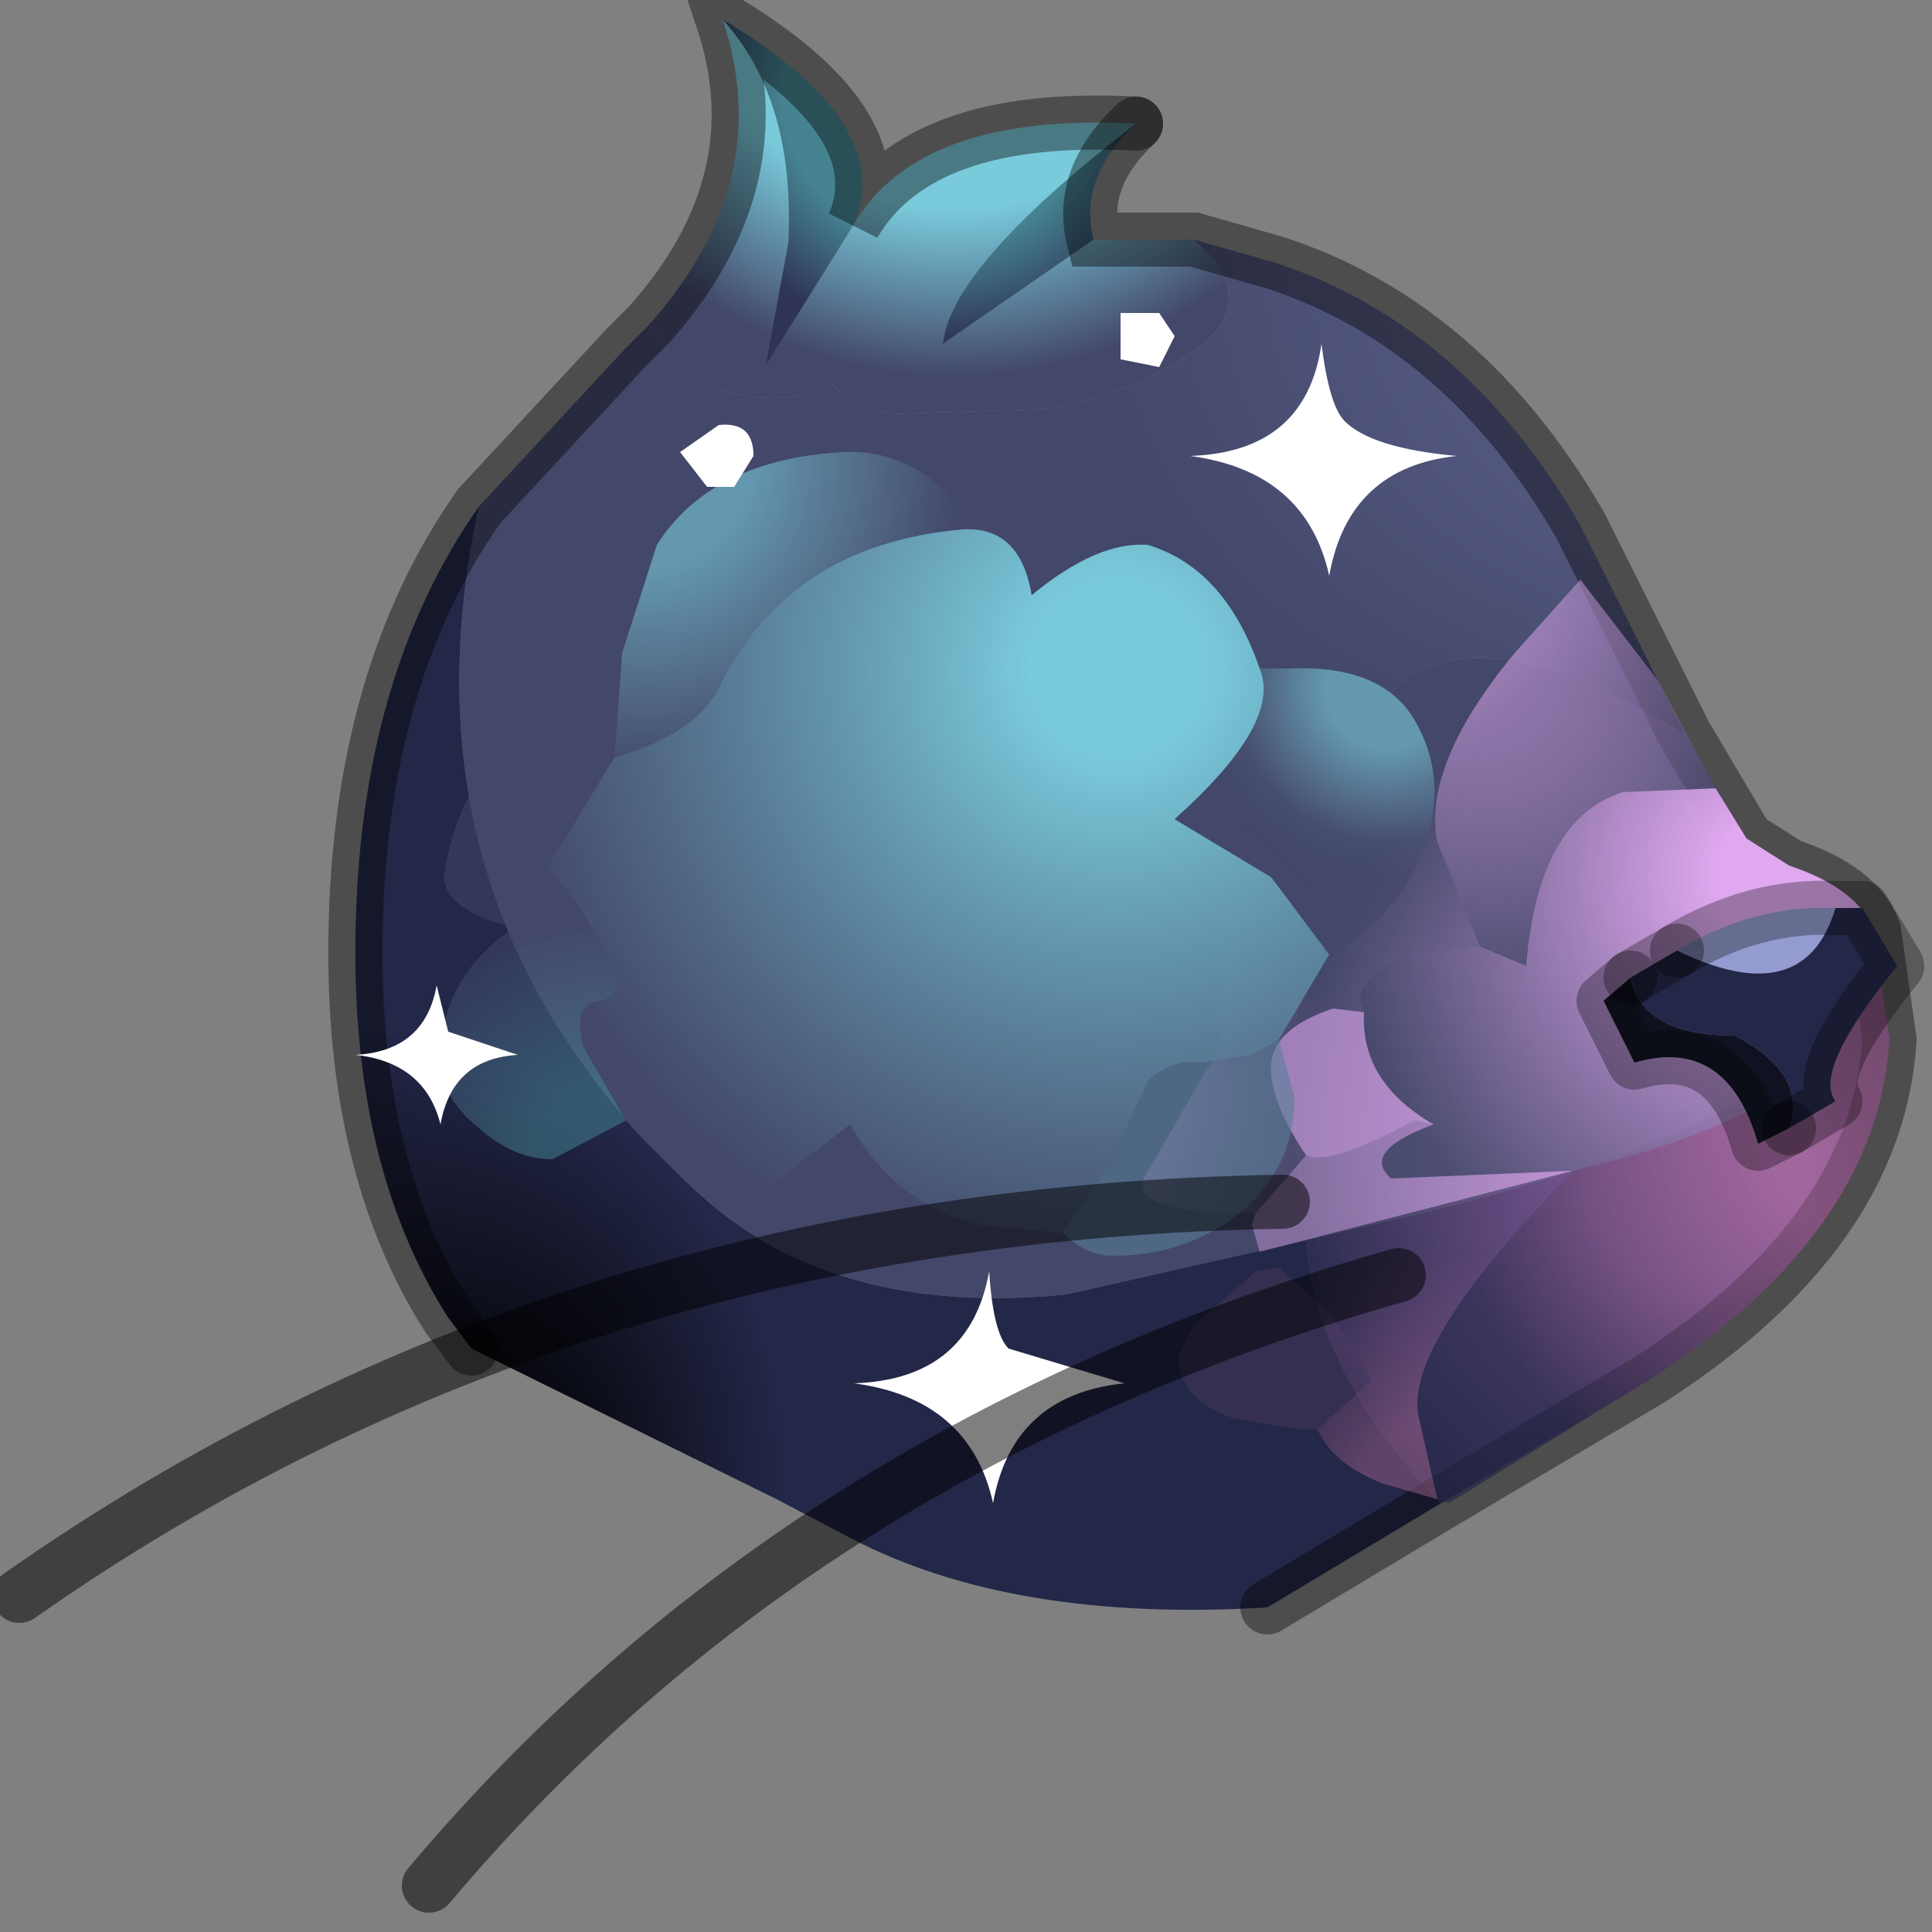 <?xml version="1.0" encoding="utf-8"?>
<svg version="1.1" id="Layer_1"
xmlns="http://www.w3.org/2000/svg"
xmlns:xlink="http://www.w3.org/1999/xlink"
width="25px" height="25px"
xml:space="preserve">
<rect width="100%" height="100%" fill="#808080" stroke="none"/>
<g id="PathID_1420" transform="matrix(1, 0, 0, 1, 12.35, 12.75)">
<radialGradient
id="RadialGradID_368" gradientUnits="userSpaceOnUse" gradientTransform="matrix(0.007, 0, 0, 0.007, 0, -13.6)" spreadMethod ="pad" cx="0" cy="0" r="819.2" fx="0" fy="0" >
<stop  offset="0.62"  style="stop-color:#79CADB;stop-opacity:1" />
<stop  offset="1"  style="stop-color:#434769;stop-opacity:1" />
</radialGradient>
<path style="fill:url(#RadialGradID_368) " d="M-2.15 -9.6L-2.45 -8L-1.3 -9.85Q-0.45 -11.3 2.35 -11.15Q-0.05 -9.3 -0.15 -8.3L1.8 -9.65L3.1 -9.65Q4.05 -8.8 3 -8.15Q1.95 -7.5 1 -7.45L-0.6 -7.4Q-1.2 -7.35 -1.6 -7.8Q-1.9 -7.6 -2.35 -7.6Q-3.25 -7.6 -3.75 -8.25L-3.95 -8.55Q-2.3 -10.4 -3 -12.5Q-2.05 -11.45 -2.15 -9.6" />
<radialGradient
id="RadialGradID_369" gradientUnits="userSpaceOnUse" gradientTransform="matrix(0.011, 0, 0, 0.011, 5.15, -9.55)" spreadMethod ="pad" cx="0" cy="0" r="819.2" fx="819" fy="0" >
<stop  offset="0"  style="stop-color:#6C72A3;stop-opacity:1" />
<stop  offset="0.702"  style="stop-color:#434769;stop-opacity:1" />
</radialGradient>
<path style="fill:url(#RadialGradID_369) " d="M1.45 4Q-1.55 4.3 -3.3 2.7Q-7.3 -0.95 -6.15 -6.2L-4.25 -8.25L-3.95 -8.55L-3.75 -8.25Q-3.25 -7.6 -2.35 -7.6Q-1.9 -7.6 -1.6 -7.8Q-1.2 -7.35 -0.6 -7.4L1 -7.45Q1.95 -7.5 3 -8.15Q4.05 -8.8 3.1 -9.65L4.15 -9.35Q6.6 -8.55 8.1 -5.95L9.1 -3.95L9.45 -3.25Q5.75 -5.5 5.05 -2.6Q4.25 0.25 4.4 1.7L4.55 3.3L1.45 4" />
<radialGradient
id="RadialGradID_370" gradientUnits="userSpaceOnUse" gradientTransform="matrix(0.004, 0, 0, 0.004, -0.2, -11.6)" spreadMethod ="pad" cx="0" cy="0" r="819.2" fx="0" fy="0" >
<stop  offset="0.62"  style="stop-color:#458391;stop-opacity:1" />
<stop  offset="1"  style="stop-color:#2F3456;stop-opacity:1" />
</radialGradient>
<path style="fill:url(#RadialGradID_370) " d="M-0.15 -8.3Q-0.05 -9.3 2.35 -11.15Q1.6 -10.45 1.8 -9.65L-0.15 -8.3M-3 -12.5Q-0.75 -11.15 -1.3 -9.85L-2.45 -8L-2.15 -9.6Q-2.05 -11.45 -3 -12.5" />
<radialGradient
id="RadialGradID_371" gradientUnits="userSpaceOnUse" gradientTransform="matrix(0.009, 0, 0, 0.009, 11.7, 2.25)" spreadMethod ="pad" cx="0" cy="0" r="819.2" fx="0" fy="0" >
<stop  offset="0.243"  style="stop-color:#DFA7EE;stop-opacity:1" />
<stop  offset="1"  style="stop-color:#434769;stop-opacity:1" />
</radialGradient>
<path style="fill:url(#RadialGradID_371) " d="M5.4 3.1L4.55 3.3L4.4 1.7Q4.25 0.25 5.05 -2.6Q5.75 -5.5 9.45 -3.25L10.25 -1.9L10.8 -1.55Q11.7 -1.25 11.9 -0.7Q12.1 1.6 5.4 3.1" />
<radialGradient
id="RadialGradID_372" gradientUnits="userSpaceOnUse" gradientTransform="matrix(0.01, 0, 0, 0.01, -9, 6.3)" spreadMethod ="pad" cx="0" cy="0" r="819.2" fx="343" fy="0" >
<stop  offset="0"  style="stop-color:#000000;stop-opacity:1" />
<stop  offset="0.702"  style="stop-color:#232748;stop-opacity:1" />
</radialGradient>
<path style="fill:url(#RadialGradID_372) " d="M4.55 3.3Q4.7 5.05 6.3 6.7L4.05 8.05Q0.75 8.25 -1.35 7.15L-2.3 6.65L-6.25 4.7L-6.55 4.3Q-7.8 2.35 -7.75 -0.65Q-7.7 -4 -6.15 -6.2Q-7.3 -0.95 -3.3 2.7Q-1.55 4.3 1.45 4L4.55 3.3" />
<radialGradient
id="RadialGradID_373" gradientUnits="userSpaceOnUse" gradientTransform="matrix(0.007, 0, 0, 0.007, 9.7, 2.55)" spreadMethod ="pad" cx="0" cy="0" r="819.2" fx="0" fy="0" >
<stop  offset="0.243"  style="stop-color:#AF74BF;stop-opacity:1" />
<stop  offset="1"  style="stop-color:#232748;stop-opacity:1" />
</radialGradient>
<path style="fill:url(#RadialGradID_373) " d="M4.55 3.3L5.4 3.1Q12.1 1.6 11.9 -0.7L12.1 0.7Q11.95 3.2 9 5.1L6.3 6.7Q4.7 5.05 4.55 3.3" />
<path style="fill:none;stroke-width:0.7;stroke-linecap:round;stroke-linejoin:miter;stroke-miterlimit:5;stroke:#000000;stroke-opacity:0.4" d="M2.35 -11.15Q1.6 -10.45 1.8 -9.65L3.1 -9.65L4.15 -9.35Q6.6 -8.55 8.1 -5.95L9.1 -3.95L9.45 -3.25L10.25 -1.9L10.8 -1.55Q11.7 -1.25 11.9 -0.7L12.1 0.7Q11.95 3.2 9 5.1L6.3 6.7L4.05 8.05" />
<path style="fill:none;stroke-width:0.7;stroke-linecap:round;stroke-linejoin:miter;stroke-miterlimit:5;stroke:#000000;stroke-opacity:0.4" d="M-6.25 4.7L-6.55 4.3Q-7.8 2.35 -7.75 -0.65Q-7.7 -4 -6.15 -6.2L-4.25 -8.25L-3.95 -8.55Q-2.3 -10.4 -3 -12.5Q-0.75 -11.15 -1.3 -9.85Q-0.45 -11.3 2.35 -11.15" />
</g>
<g id="PathID_1421" transform="matrix(1, 0, 0, 1, 12.35, 12.75)">
<radialGradient
id="RadialGradID_374" gradientUnits="userSpaceOnUse" gradientTransform="matrix(0.006, 0, 0, 0.006, 1.2, 1.45)" spreadMethod ="pad" cx="0" cy="0" r="819.2" fx="0" fy="0" >
<stop  offset="0.137"  style="stop-color:#DFA7EE;stop-opacity:0.588" />
<stop  offset="1"  style="stop-color:#232748;stop-opacity:0" />
</radialGradient>
<path style="fill:url(#RadialGradID_374) " d="M6.25 -1.85L5.55 -1.9Q5.05 -1.85 4.7 -1.5L4.35 -0.9L4.25 -0.35Q4.25 0.05 4.55 0.15L4.9 0.3Q4.15 0.55 4.1 1Q4.05 1.45 4.55 2.2L3.9 2.95Q2.25 2.95 2.45 2.5L3.2 1.2L3.45 0.8L3.45 -0.55Q3.55 -1.95 3.75 -2.35L4.35 -3.1Q4.25 -4.2 4.4 -4.95Q4.5 -5.75 7.25 -4.3Q6.05 -2.85 6.25 -1.85" />
<radialGradient
id="RadialGradID_375" gradientUnits="userSpaceOnUse" gradientTransform="matrix(0.006, 0, 0, 0.006, 5.95, -5.1)" spreadMethod ="pad" cx="0" cy="0" r="819.2" fx="0" fy="0" >
<stop  offset="0.243"  style="stop-color:#DFA7EE;stop-opacity:0.588" />
<stop  offset="1"  style="stop-color:#434769;stop-opacity:0.69" />
</radialGradient>
<path style="fill:url(#RadialGradID_375) " d="M8.65 -2.5Q7.55 -2.15 7.4 -0.25L6.8 -0.5L6.25 -1.85Q6.05 -2.85 7.25 -4.3L8.1 -5.25L9.1 -3.95L9.85 -2.55L8.65 -2.5" />
<radialGradient
id="RadialGradID_376" gradientUnits="userSpaceOnUse" gradientTransform="matrix(0.007, 0, 0, 0.007, 10.65, -1.45)" spreadMethod ="pad" cx="0" cy="0" r="819.2" fx="0" fy="0" >
<stop  offset="0.137"  style="stop-color:#E0A8EF;stop-opacity:1" />
<stop  offset="1"  style="stop-color:#434769;stop-opacity:0.812" />
</radialGradient>
<path style="fill:url(#RadialGradID_376) " d="M8 2.4L5.65 2.5Q5.25 2.15 6.2 1.8Q5.25 1.25 5.3 0.35L5.25 0.2Q5.25 -0.15 5.9 -0.4L6.8 -0.5L7.4 -0.25Q7.55 -2.15 8.65 -2.5L9.85 -2.55L10.25 -1.9L10.8 -1.55Q11.7 -1.25 11.9 -0.7Q12.1 1.45 8 2.4" />
<path style="fill:#DFA7EE;fill-opacity:0.4" d="M6.2 1.8Q5.25 2.15 5.65 2.5L8 2.4L3.95 3.45L3.85 3.1L3.9 2.95L4.55 2.2Q4.85 2.35 5.95 1.75L6.2 1.8" />
<path style="fill:#DFA7EE;fill-opacity:0.6" d="M5.3 0.35Q5.25 1.25 6.2 1.8L5.95 1.75Q4.85 2.35 4.55 2.2Q4.05 1.45 4.1 1Q4.15 0.55 4.9 0.3L5.3 0.35" />
<radialGradient
id="RadialGradID_377" gradientUnits="userSpaceOnUse" gradientTransform="matrix(0.004, 0, 0, 0.004, 6.4, 6.7)" spreadMethod ="pad" cx="0" cy="0" r="819.2" fx="0" fy="0" >
<stop  offset="0.349"  style="stop-color:#955C85;stop-opacity:0.529" />
<stop  offset="1"  style="stop-color:#232748;stop-opacity:0.4" />
</radialGradient>
<path style="fill:url(#RadialGradID_377) " d="M4.2 3.65L3.95 3.45L8 2.4Q5.85 4.6 6 5.55L6.25 6.65L5.55 6.45Q4.9 6.2 4.7 5.75L5.4 5.1L4.9 4.3L4.2 3.65" />
<radialGradient
id="RadialGradID_378" gradientUnits="userSpaceOnUse" gradientTransform="matrix(0.007, 0, 0, 0.007, 12.05, 1.7)" spreadMethod ="pad" cx="0" cy="0" r="819.2" fx="0" fy="0" >
<stop  offset="0.282"  style="stop-color:#955C85;stop-opacity:0.588" />
<stop  offset="1"  style="stop-color:#232748;stop-opacity:0.69" />
</radialGradient>
<path style="fill:url(#RadialGradID_378) " d="M8 2.4Q12.1 1.45 11.9 -0.7L12.1 0.7Q11.95 3.2 9 5.1L6.4 6.7L6.25 6.65L6 5.55Q5.85 4.6 8 2.4" />
<path style="fill:#955C85;fill-opacity:0.161" d="M4.9 4.3L5.4 5.1L4.7 5.75L4.45 5.75L3.6 5.6Q2.9 5.35 2.9 4.8L3.1 4.4L3.9 3.7L4.2 3.65L4.9 4.3" />
</g>
<g id="PathID_1422" transform="matrix(1, 0, 0, 1, 12.35, 12.75)">
<radialGradient
id="RadialGradID_379" gradientUnits="userSpaceOnUse" gradientTransform="matrix(0.01, 0, 0, 0.01, 2.1, -4.1)" spreadMethod ="pad" cx="0" cy="0" r="819.2" fx="0" fy="0" >
<stop  offset="0.137"  style="stop-color:#79CADB;stop-opacity:1" />
<stop  offset="1"  style="stop-color:#434769;stop-opacity:0.812" />
</radialGradient>
<path style="fill:url(#RadialGradID_379) " d="M4.2 0.7L3.85 0.9L3.2 1Q2.8 0.95 2.5 1.25L2.05 2.25L1.4 3.2L0.3 3.1Q-0.8 2.8 -1.35 1.8L-2.2 2.45Q-3.05 3.15 -4.25 1.75L-4.8 0.8Q-4.95 0.25 -4.6 0.2Q-4.3 0.15 -4.35 -0.2L-4.85 -1L-5.25 -1.55L-4.4 -2.95Q-3.35 -3.25 -3.05 -3.85Q-2.15 -5.7 0.1 -5.9Q0.85 -5.95 1 -5.05Q1.85 -5.75 2.5 -5.7Q3.5 -5.4 3.95 -4.1Q4.25 -3.4 2.85 -2.15L4.1 -1.4L4.85 -0.4L4.2 0.7" />
<radialGradient
id="RadialGradID_380" gradientUnits="userSpaceOnUse" gradientTransform="matrix(0.003, 0, 0, 0.003, 5.6, -3.85)" spreadMethod ="pad" cx="0" cy="0" r="819.2" fx="0" fy="0" >
<stop  offset="0.325"  style="stop-color:#79CADB;stop-opacity:0.612" />
<stop  offset="0.812"  style="stop-color:#485273;stop-opacity:0.616" />
<stop  offset="1"  style="stop-color:#434769;stop-opacity:0.62" />
</radialGradient>
<path style="fill:url(#RadialGradID_380) " d="M4.35 -4.1Q5.6 -4.15 6 -3.35Q6.4 -2.6 6.05 -1.7Q5.7 -0.85 4.85 -0.4L4.1 -1.4L2.85 -2.15Q4.25 -3.4 3.95 -4.1L4.35 -4.1" />
<radialGradient
id="RadialGradID_381" gradientUnits="userSpaceOnUse" gradientTransform="matrix(0.005, 0, 0, 0.005, -4, -6.75)" spreadMethod ="pad" cx="0" cy="0" r="819.2" fx="0" fy="0" >
<stop  offset="0.325"  style="stop-color:#79CADB;stop-opacity:0.612" />
<stop  offset="1"  style="stop-color:#434769;stop-opacity:0.62" />
</radialGradient>
<path style="fill:url(#RadialGradID_381) " d="M-4.3 -4.3L-3.85 -5.7Q-3.15 -6.8 -1.45 -6.9Q-0.55 -6.95 0.1 -6.15L0.6 -6.2L2.5 -5.7Q1.85 -5.75 1 -5.05Q0.85 -5.95 0.1 -5.9Q-2.15 -5.7 -3.05 -3.85Q-3.35 -3.25 -4.4 -2.95L-4.3 -4.3" />
<path style="fill:#577F98;fill-opacity:0.569" d="M1.4 3.2L2.05 2.25L2.5 1.25Q2.8 0.95 3.2 1L3.85 0.9L4.2 0.7L4.4 1.45Q4.4 2.45 3.55 3.05Q2.9 3.5 2.05 3.5Q1.7 3.5 1.4 3.2" />
<radialGradient
id="RadialGradID_382" gradientUnits="userSpaceOnUse" gradientTransform="matrix(0.004, 0, 0, 0.004, -4.45, 2.4)" spreadMethod ="pad" cx="0" cy="0" r="819.2" fx="0" fy="0" >
<stop  offset="0.325"  style="stop-color:#478E9C;stop-opacity:0.478" />
<stop  offset="1"  style="stop-color:#434769;stop-opacity:0.502" />
</radialGradient>
<path style="fill:url(#RadialGradID_382) " d="M-4.3 -4.3L-4.4 -2.95L-5.25 -1.55L-4.85 -1L-4.35 -0.2Q-4.3 0.15 -4.6 0.2Q-4.95 0.25 -4.8 0.8L-4.25 1.75L-5.2 2.25Q-5.7 2.25 -6.15 1.85Q-6.65 1.45 -6.65 0.95Q-6.65 -0.1 -5.7 -0.75L-6.05 -0.85Q-6.65 -1.1 -6.6 -1.45Q-6.4 -2.75 -5.3 -3.65L-4.3 -4.3" />
</g>
<g id="PathID_1423" transform="matrix(1, 0, 0, 1, 12.35, 12.75)">
<path style="fill:#FFFFFF;fill-opacity:1" d="M2.15 -8.7L2.65 -8.7L2.85 -8.4L2.65 -8L2.15 -8.1L2.15 -8.7M-3.05 -7.25Q-2.6 -7.3 -2.6 -6.85L-2.85 -6.45L-3.2 -6.45L-3.55 -6.9L-3.05 -7.25" />
</g>
<g id="PathID_1424" transform="matrix(1, 0, 0, 1, 12.35, 12.75)">
<path style="fill:#FFFFFF;fill-opacity:1" d="M5.05 -7.3Q5.4 -6.95 6.5 -6.85Q5.1 -6.7 4.85 -5.3Q4.55 -6.65 3.05 -6.85Q4.55 -6.9 4.75 -8.3Q4.85 -7.5 5.05 -7.3" />
</g>
<g id="PathID_1425" transform="matrix(1, 0, 0, 1, 12.35, 12.75)">
<path style="fill:#FFFFFF;fill-opacity:1" d="M0.5 6.7Q0.2 5.35 -1.3 5.15Q0.2 5.1 0.45 3.7Q0.5 4.5 0.7 4.7L2.2 5.15Q0.75 5.3 0.5 6.7" />
</g>
<g id="PathID_1426" transform="matrix(1, 0, 0, 1, 12.35, 12.75)">
<path style="fill:#FFFFFF;fill-opacity:1" d="M-6.65 1.8Q-6.85 1 -7.75 0.9Q-6.85 0.85 -6.7 0L-6.55 0.6L-5.65 0.9Q-6.5 0.95 -6.65 1.8" />
</g>
<g id="PathID_1427" transform="matrix(1, 0, 0, 1, 12.35, 12.75)">
<path style="fill:none;stroke-width:0.7;stroke-linecap:round;stroke-linejoin:miter;stroke-miterlimit:5;stroke:#000000;stroke-opacity:0.502" d="M5.75 3.75Q-2 5.95 -6.8 11.65" />
</g>
<g id="PathID_1428" transform="matrix(1, 0, 0, 1, 12.35, 12.75)">
<path style="fill:#939BD0;fill-opacity:1" d="M9.35 -0.45Q10.35 -1.05 11.4 -1Q11 0.35 9.35 -0.45" />
<path style="fill:#232748;fill-opacity:1" d="M11.75 -1L12.2 -0.25Q11.1 1.1 11.4 1.5L10.8 1.85Q11.05 1.15 10.1 0.65Q8.9 0.65 8.75 -0.1L9.35 -0.45Q11 0.35 11.4 -1L11.75 -1" />
<path style="fill:#101221;fill-opacity:1" d="M10.4 2.05Q10 0.65 8.8 1L8.4 0.2L8.75 -0.1Q8.9 0.65 10.1 0.65Q11.05 1.15 10.8 1.85L10.4 2.05" />
<path style="fill:none;stroke-width:0.7;stroke-linecap:round;stroke-linejoin:round;stroke-miterlimit:3;stroke:#000000;stroke-opacity:0.302" d="M9.35 -0.45L8.75 -0.1" />
<path style="fill:none;stroke-width:0.7;stroke-linecap:round;stroke-linejoin:round;stroke-miterlimit:3;stroke:#000000;stroke-opacity:0.302" d="M10.8 1.85L11.4 1.5Q11.1 1.1 12.2 -0.25L11.75 -1L11.4 -1Q10.35 -1.05 9.35 -0.45" />
<path style="fill:none;stroke-width:0.7;stroke-linecap:round;stroke-linejoin:round;stroke-miterlimit:3;stroke:#000000;stroke-opacity:0.302" d="M8.75 -0.1L8.4 0.2L8.8 1Q10 0.65 10.4 2.05L10.8 1.85" />
</g>
<g id="PathID_1429" transform="matrix(1, 0, 0, 1, 12.35, 12.75)">
<path style="fill:none;stroke-width:0.7;stroke-linecap:round;stroke-linejoin:miter;stroke-miterlimit:5;stroke:#000000;stroke-opacity:0.502" d="M4.25 2.8Q-5.05 2.95 -12.1 7.9" />
</g>
</svg>
